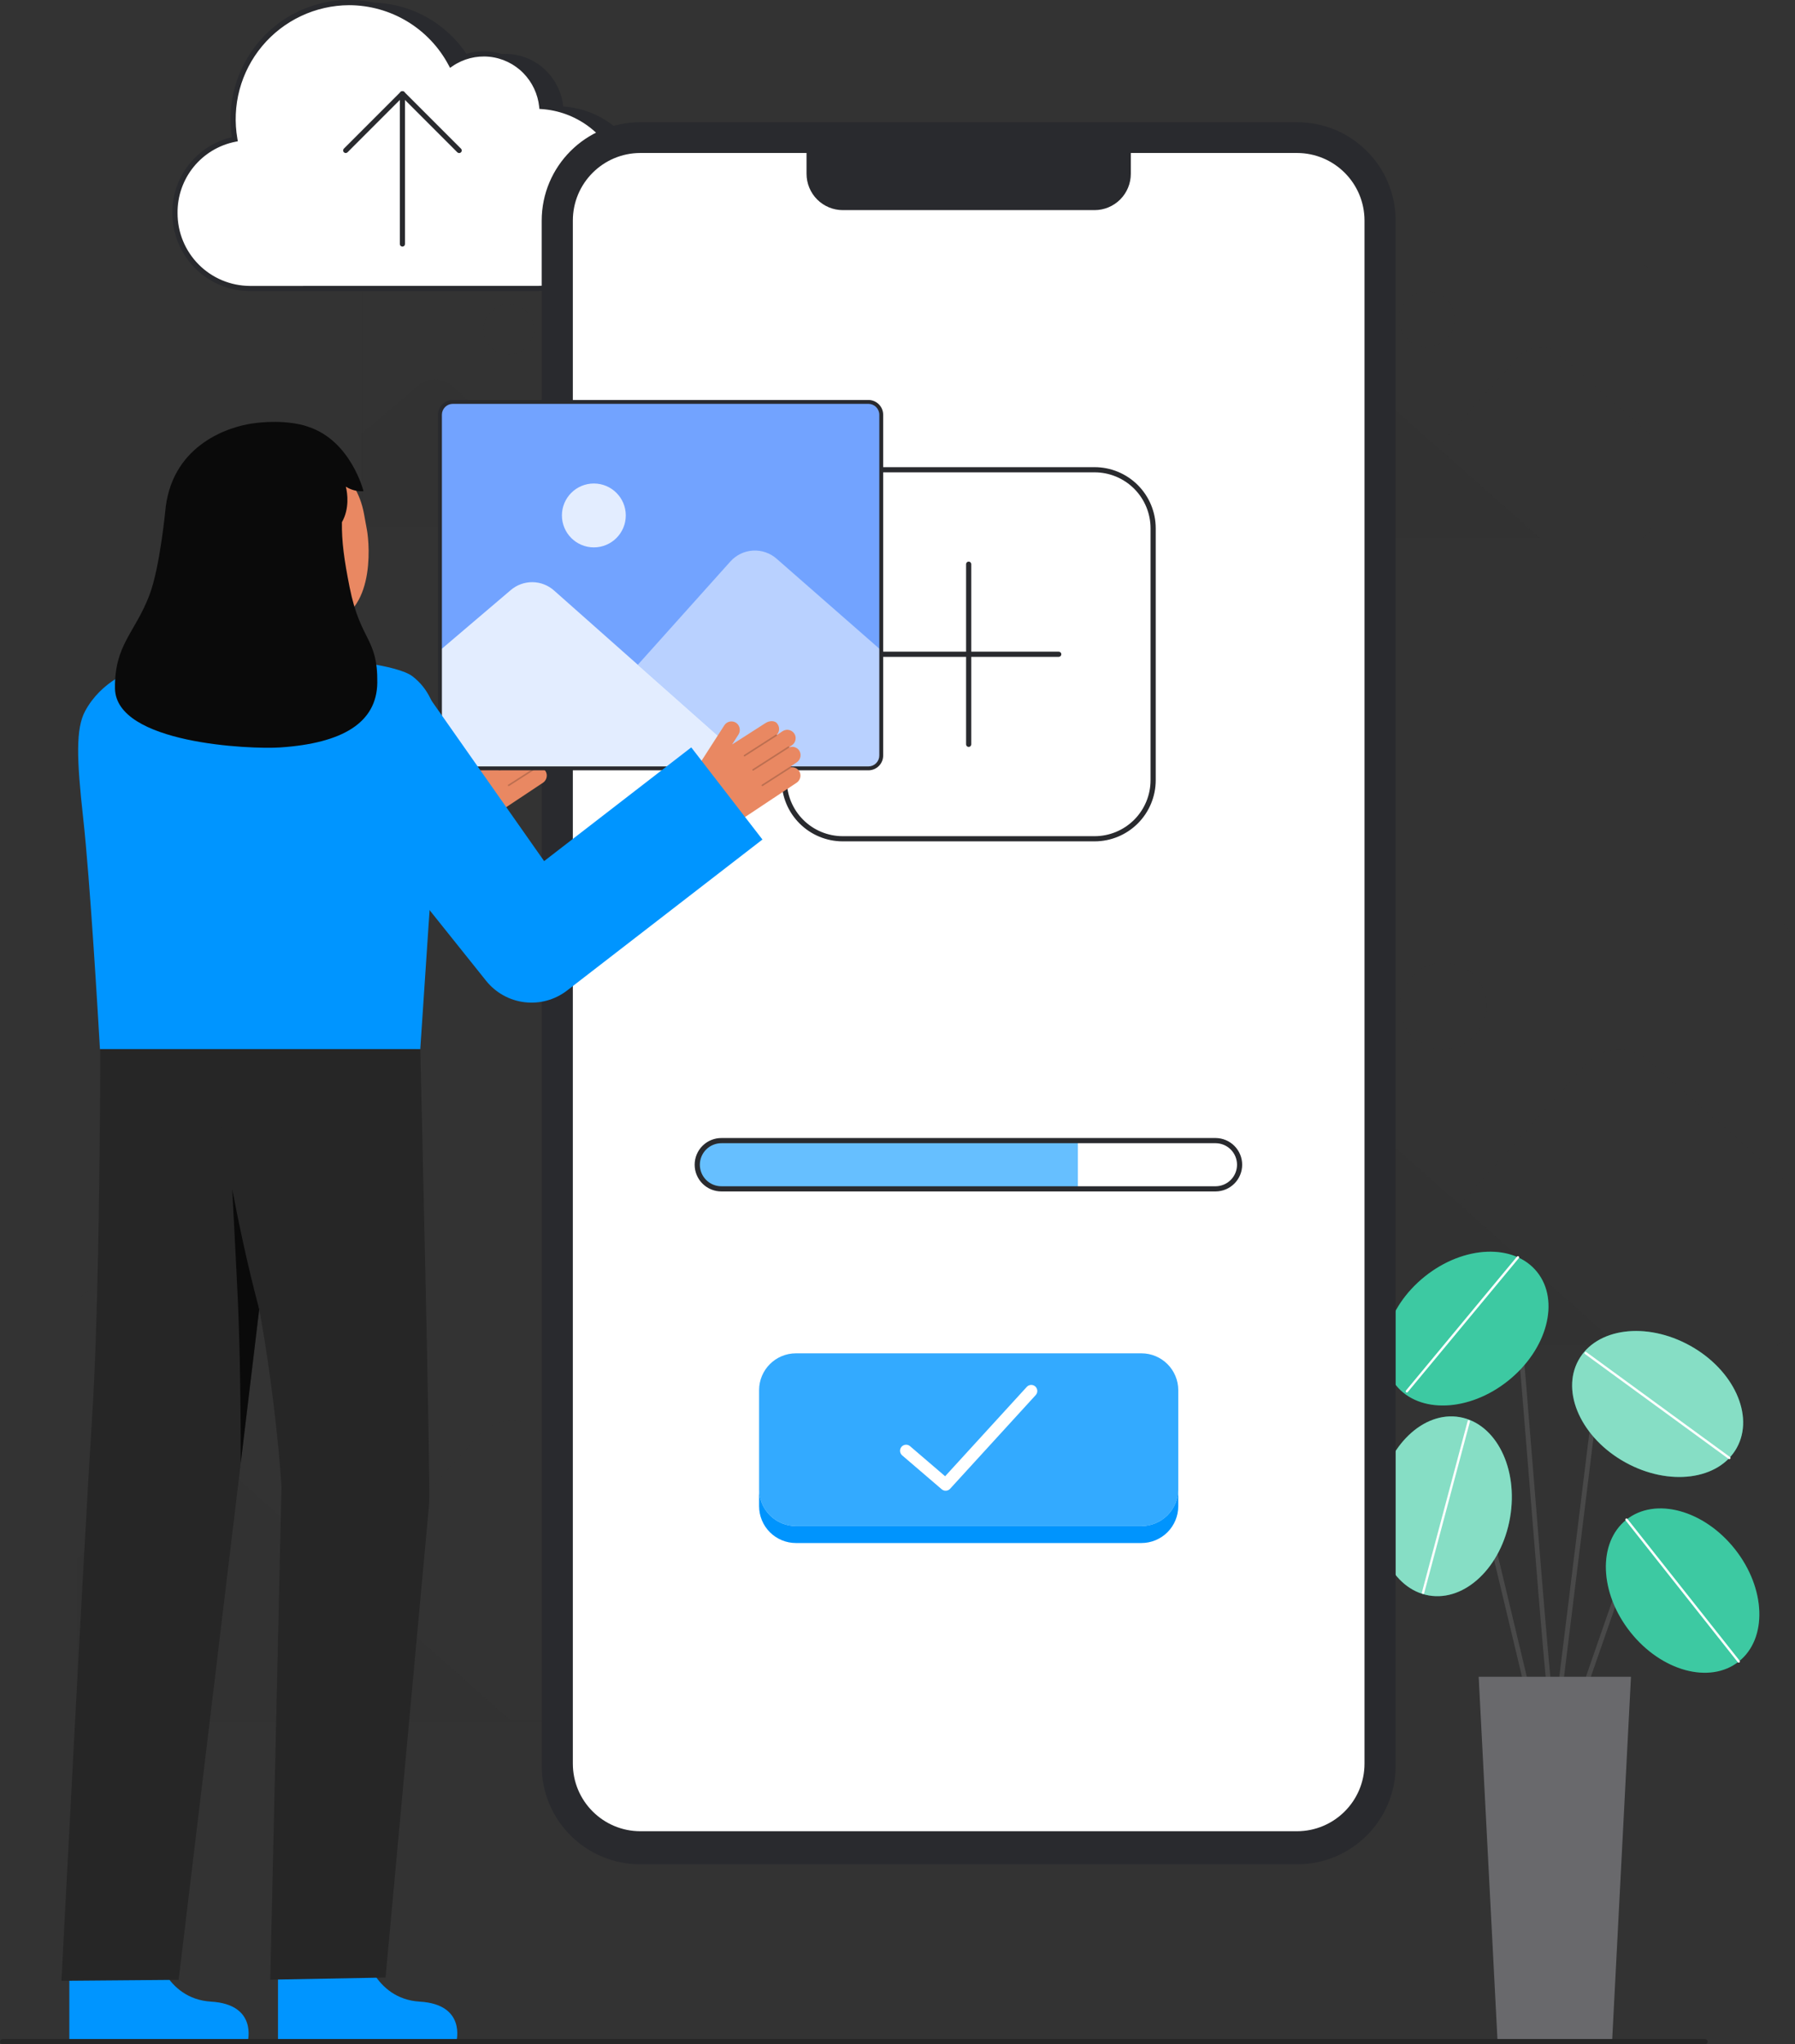 <svg width="296" height="337" viewBox="0 0 296 337" fill="none" xmlns="http://www.w3.org/2000/svg">
<rect x="0" y="0" width="296" height="337" fill="#333333" stroke="none"/>
<path opacity="0.05" d="M270.35 43.517H210.28C209.257 43.517 208.427 44.347 208.427 45.37V86.845C208.427 87.868 209.257 88.698 210.28 88.698H270.35C271.373 88.698 272.203 87.868 272.203 86.845V45.37C272.203 44.347 271.373 43.517 270.35 43.517Z" fill="#292A2E"/>
<path opacity="0.05" d="M235.285 57.225C237.834 57.225 239.9 55.159 239.9 52.61C239.9 50.062 237.834 47.996 235.285 47.996C232.736 47.996 230.67 50.062 230.67 52.61C230.67 55.159 232.736 57.225 235.285 57.225Z" fill="#292A2E"/>
<path opacity="0.05" d="M237.025 73.729L250.402 58.806C251.237 57.874 252.406 57.309 253.655 57.233C254.904 57.158 256.133 57.578 257.074 58.402L272.203 71.648V86.852C272.203 87.341 272.008 87.811 271.662 88.157C271.316 88.503 270.846 88.698 270.357 88.698H253.915" fill="#292A2E"/>
<path opacity="0.1" d="M253.915 88.698L224.908 62.991C224.051 62.231 222.949 61.807 221.803 61.795C220.658 61.784 219.547 62.186 218.675 62.928L208.428 71.648V87.028C208.428 87.248 208.471 87.465 208.555 87.667C208.639 87.87 208.762 88.054 208.917 88.209C209.072 88.364 209.256 88.487 209.459 88.571C209.661 88.655 209.879 88.698 210.098 88.698H253.915Z" fill="#292A2E"/>
<path opacity="0.05" d="M115.414 46.128H61.384C60.463 46.128 59.717 46.874 59.717 47.794V85.099C59.717 86.019 60.463 86.765 61.384 86.765H115.414C116.334 86.765 117.08 86.019 117.08 85.099V47.794C117.08 46.874 116.334 46.128 115.414 46.128Z" fill="#292A2E"/>
<path opacity="0.05" d="M83.874 58.456C86.166 58.456 88.025 56.598 88.025 54.306C88.025 52.014 86.166 50.155 83.874 50.155C81.582 50.155 79.724 52.014 79.724 54.306C79.724 56.598 81.582 58.456 83.874 58.456Z" fill="#292A2E"/>
<path opacity="0.05" d="M85.439 73.302L97.472 59.879C98.223 59.041 99.274 58.532 100.397 58.464C101.521 58.397 102.625 58.774 103.472 59.516L117.08 71.43V85.103C117.08 85.543 116.905 85.966 116.593 86.277C116.282 86.588 115.86 86.763 115.419 86.763H100.631" fill="#292A2E"/>
<path opacity="0.1" d="M100.631 86.767L74.54 63.647C73.769 62.963 72.778 62.581 71.747 62.571C70.717 62.56 69.718 62.922 68.933 63.59L59.719 71.433V85.267C59.719 85.665 59.878 86.047 60.159 86.329C60.441 86.61 60.823 86.768 61.221 86.768L100.631 86.767Z" fill="#292A2E"/>
<path d="M44.743 47.562C41.675 47.541 38.722 46.385 36.454 44.318C34.185 42.251 32.761 39.419 32.455 36.365C32.149 33.311 32.983 30.252 34.796 27.776C36.609 25.3 39.273 23.582 42.277 22.952C41.477 18.406 42.343 13.724 44.717 9.765C46.44 6.854 48.908 4.454 51.867 2.814C54.825 1.173 58.168 0.351 61.55 0.433C64.933 0.514 68.232 1.495 71.109 3.276C73.985 5.057 76.335 7.572 77.916 10.563C79.776 9.286 82.028 8.707 84.273 8.931C86.518 9.154 88.612 10.165 90.183 11.784C91.705 13.35 92.657 15.382 92.885 17.554C95.733 17.746 98.467 18.745 100.768 20.433C103.07 22.122 104.844 24.43 105.882 27.088C106.921 29.747 107.182 32.646 106.635 35.447C106.088 38.249 104.755 40.837 102.793 42.909C101.447 44.338 99.83 45.484 98.036 46.282C96.243 47.079 94.308 47.512 92.346 47.554L44.743 47.562Z" fill="#292A2E"/>
<path d="M41.194 47.562C38.126 47.541 35.173 46.385 32.904 44.318C30.636 42.251 29.212 39.419 28.906 36.365C28.6 33.311 29.434 30.252 31.247 27.776C33.06 25.3 35.724 23.582 38.728 22.952C37.928 18.406 38.794 13.724 41.167 9.765C42.89 6.854 45.358 4.454 48.317 2.814C51.276 1.173 54.619 0.351 58.001 0.433C61.383 0.514 64.683 1.495 67.559 3.276C70.436 5.057 72.786 7.572 74.367 10.563C76.227 9.286 78.479 8.707 80.724 8.931C82.969 9.154 85.062 10.165 86.634 11.784C88.156 13.35 89.108 15.382 89.336 17.554C92.184 17.746 94.918 18.745 97.219 20.433C99.521 22.122 101.295 24.43 102.333 27.088C103.372 29.747 103.633 32.646 103.086 35.447C102.539 38.249 101.206 40.837 99.243 42.909C97.897 44.338 96.281 45.484 94.487 46.282C92.693 47.079 90.759 47.512 88.797 47.554L41.194 47.562Z" fill="white"/>
<path d="M41.194 47.989C37.797 47.973 34.545 46.611 32.152 44.2C29.758 41.79 28.418 38.529 28.426 35.132C28.391 32.24 29.344 29.423 31.13 27.148C32.915 24.872 35.424 23.276 38.241 22.622C37.551 18.099 38.456 13.477 40.801 9.549C42.541 6.606 45.027 4.173 48.008 2.497C50.988 0.821 54.358 -0.04 57.777 0.001C61.196 0.043 64.544 0.984 67.483 2.732C70.422 4.479 72.849 6.971 74.519 9.955C76.454 8.756 78.74 8.255 80.999 8.534C83.258 8.813 85.354 9.855 86.939 11.488C88.442 13.035 89.415 15.019 89.716 17.155C92.609 17.417 95.37 18.489 97.683 20.247C99.996 22.006 101.767 24.38 102.793 27.098C103.82 29.816 104.06 32.768 103.487 35.616C102.914 38.465 101.551 41.094 99.553 43.203C98.168 44.673 96.505 45.852 94.66 46.672C92.815 47.492 90.825 47.937 88.806 47.981L41.194 47.989ZM57.548 0.855C54.816 0.869 52.119 1.48 49.646 2.644C47.174 3.808 44.985 5.497 43.233 7.594C41.481 9.692 40.208 12.146 39.502 14.786C38.797 17.426 38.676 20.188 39.148 22.88L39.219 23.289L38.812 23.371C36.099 23.909 33.661 25.38 31.919 27.528C30.178 29.677 29.244 32.367 29.279 35.132C29.271 38.303 30.521 41.347 32.755 43.597C34.989 45.848 38.024 47.12 41.194 47.136L88.797 47.13C90.701 47.087 92.578 46.666 94.319 45.891C96.059 45.117 97.628 44.003 98.934 42.617C100.841 40.603 102.136 38.089 102.667 35.367C103.199 32.645 102.945 29.829 101.936 27.246C100.927 24.663 99.204 22.42 96.969 20.779C94.733 19.139 92.077 18.168 89.31 17.98L88.949 17.959L88.912 17.599C88.693 15.523 87.783 13.58 86.329 12.083C84.827 10.536 82.827 9.57 80.682 9.356C78.537 9.143 76.386 9.695 74.609 10.915L74.215 11.187L73.99 10.765C72.408 7.775 70.042 5.273 67.145 3.527C64.248 1.782 60.931 0.858 57.548 0.855Z" fill="#292A2E"/>
<path d="M66.359 40.654C66.246 40.654 66.137 40.609 66.057 40.529C65.977 40.449 65.933 40.341 65.933 40.228V15.451C65.933 15.338 65.977 15.229 66.057 15.15C66.137 15.07 66.246 15.025 66.359 15.025C66.472 15.025 66.581 15.07 66.661 15.15C66.741 15.229 66.786 15.338 66.786 15.451V40.228C66.786 40.341 66.741 40.449 66.661 40.529C66.581 40.609 66.472 40.654 66.359 40.654Z" fill="#292A2E"/>
<path d="M75.716 25.235C75.66 25.235 75.605 25.224 75.553 25.202C75.501 25.181 75.454 25.149 75.415 25.11L66.359 16.054L57.304 25.11C57.223 25.187 57.116 25.23 57.004 25.229C56.892 25.228 56.785 25.183 56.706 25.104C56.627 25.025 56.582 24.918 56.581 24.806C56.58 24.695 56.623 24.587 56.701 24.506L66.057 15.15C66.139 15.073 66.247 15.03 66.359 15.03C66.471 15.03 66.579 15.073 66.661 15.15L76.017 24.506C76.077 24.566 76.118 24.642 76.134 24.725C76.151 24.808 76.142 24.893 76.11 24.971C76.078 25.049 76.023 25.116 75.953 25.163C75.883 25.209 75.8 25.235 75.716 25.235H75.716Z" fill="#292A2E"/>
<path opacity="0.05" d="M292.391 151.76H199.248C197.662 151.76 196.376 153.046 196.376 154.632V218.943C196.376 220.53 197.662 221.816 199.248 221.816H292.391C293.978 221.816 295.264 220.53 295.264 218.943V154.632C295.264 153.046 293.978 151.76 292.391 151.76Z" fill="#292A2E"/>
<path opacity="0.05" d="M238.02 173.015C241.972 173.015 245.175 169.811 245.175 165.859C245.175 161.908 241.972 158.704 238.02 158.704C234.068 158.704 230.865 161.908 230.865 165.859C230.865 169.811 234.068 173.015 238.02 173.015Z" fill="#292A2E"/>
<path opacity="0.05" d="M240.718 198.606L261.461 175.466C262.756 174.021 264.568 173.145 266.505 173.028C268.441 172.911 270.346 173.562 271.806 174.84L295.264 195.379V218.954C295.264 219.713 294.962 220.441 294.425 220.977C293.889 221.514 293.161 221.816 292.402 221.816H266.908" fill="#292A2E"/>
<path opacity="0.1" d="M266.908 221.816L221.929 181.956C220.6 180.778 218.89 180.119 217.115 180.101C215.339 180.083 213.616 180.707 212.263 181.858L196.376 195.381V219.229C196.376 219.569 196.443 219.905 196.573 220.219C196.703 220.533 196.893 220.819 197.134 221.059C197.374 221.3 197.659 221.49 197.973 221.62C198.287 221.75 198.624 221.817 198.964 221.817L266.908 221.816Z" fill="#292A2E"/>
<path opacity="0.05" d="M110.237 212.629H15.64C14.029 212.629 12.723 213.935 12.723 215.546V280.86C12.723 282.471 14.029 283.777 15.64 283.777H110.237C111.848 283.777 113.154 282.471 113.154 280.86V215.546C113.154 213.935 111.848 212.629 110.237 212.629Z" fill="#292A2E"/>
<path opacity="0.05" d="M55.017 234.215C59.031 234.215 62.284 230.961 62.284 226.948C62.284 222.934 59.031 219.681 55.017 219.681C51.004 219.681 47.75 222.934 47.75 226.948C47.75 230.961 51.004 234.215 55.017 234.215Z" fill="#292A2E"/>
<path opacity="0.05" d="M57.758 260.206L78.825 236.702C80.14 235.235 81.981 234.345 83.947 234.226C85.914 234.107 87.848 234.769 89.33 236.066L113.155 256.926V280.868C113.155 281.25 113.08 281.628 112.934 281.981C112.787 282.333 112.573 282.654 112.303 282.924C112.034 283.194 111.713 283.408 111.36 283.554C111.008 283.7 110.63 283.775 110.248 283.775H84.355" fill="#292A2E"/>
<path opacity="0.1" d="M84.355 283.777L38.675 243.296C37.325 242.099 35.589 241.431 33.785 241.412C31.982 241.394 30.232 242.028 28.858 243.197L12.723 256.926V281.147C12.723 281.844 13 282.512 13.493 283.005C13.986 283.498 14.654 283.775 15.351 283.775L84.355 283.777Z" fill="#292A2E"/>
<path d="M256.395 285.975C256.292 285.975 256.194 285.934 256.121 285.862C255.575 285.316 254.686 275.302 252.289 245.486C251.308 233.286 250.382 221.762 249.706 214.759C249.658 214.259 249.464 214.2 249.4 214.181C248.475 213.902 245.662 216.121 244.09 218.063C244.025 218.14 243.932 218.188 243.831 218.198C243.73 218.207 243.63 218.177 243.551 218.113C243.473 218.05 243.422 217.958 243.41 217.857C243.398 217.757 243.426 217.656 243.488 217.575C244.527 216.291 247.913 212.923 249.623 213.438C249.968 213.541 250.396 213.841 250.477 214.683C251.153 221.692 252.079 233.219 253.06 245.422C254.517 263.541 256.166 284.067 256.708 285.36C256.75 285.418 256.775 285.486 256.78 285.557C256.785 285.628 256.771 285.699 256.738 285.763C256.706 285.826 256.656 285.879 256.595 285.917C256.535 285.954 256.465 285.973 256.394 285.974L256.395 285.975Z" fill="#494949"/>
<path d="M248.711 227.611C255.139 222.458 257.27 214.438 253.47 209.697C249.67 204.956 241.378 205.29 234.949 210.443C228.521 215.596 226.39 223.617 230.19 228.357C233.991 233.098 242.282 232.764 248.711 227.611Z" fill="#0CBC8B"/>
<path opacity="0.2" d="M248.711 227.611C255.139 222.458 257.27 214.438 253.47 209.697C249.67 204.956 241.378 205.29 234.949 210.443C228.521 215.596 226.39 223.617 230.19 228.357C233.991 233.098 242.282 232.764 248.711 227.611Z" fill="white"/>
<path d="M231.992 229.563C231.956 229.563 231.92 229.552 231.889 229.532C231.858 229.513 231.833 229.485 231.817 229.451C231.802 229.418 231.796 229.381 231.8 229.344C231.805 229.308 231.82 229.274 231.843 229.245L250.164 207.152C250.197 207.113 250.244 207.088 250.295 207.083C250.347 207.078 250.398 207.094 250.437 207.127C250.477 207.159 250.502 207.207 250.507 207.258C250.511 207.309 250.496 207.36 250.463 207.4L232.14 229.493C232.122 229.515 232.099 229.532 232.074 229.544C232.048 229.556 232.021 229.563 231.992 229.563Z" fill="white"/>
<path d="M260.391 281.24C260.347 281.24 260.304 281.233 260.263 281.219C260.166 281.185 260.086 281.114 260.042 281.021C259.997 280.929 259.991 280.822 260.024 280.725L266.905 260.936C267.108 260.354 267.453 259.833 267.909 259.419C268.366 259.006 268.918 258.713 269.517 258.569C270.116 258.425 270.741 258.433 271.335 258.593C271.93 258.753 272.475 259.06 272.92 259.485L276.558 262.96C276.595 262.996 276.625 263.038 276.645 263.084C276.666 263.131 276.677 263.181 276.678 263.232C276.679 263.283 276.67 263.333 276.652 263.381C276.633 263.428 276.606 263.471 276.571 263.508C276.536 263.545 276.494 263.574 276.447 263.595C276.4 263.616 276.35 263.627 276.299 263.628C276.249 263.629 276.198 263.62 276.151 263.602C276.103 263.583 276.06 263.556 276.023 263.521L272.385 260.045C272.033 259.709 271.603 259.467 271.133 259.341C270.664 259.215 270.17 259.208 269.698 259.322C269.225 259.436 268.789 259.667 268.428 259.994C268.068 260.32 267.796 260.732 267.636 261.191L260.754 280.984C260.727 281.059 260.678 281.124 260.613 281.17C260.548 281.215 260.47 281.24 260.391 281.24Z" fill="#494949"/>
<path d="M286.725 273.915C291.489 270.144 291.206 261.851 286.093 255.391C280.98 248.931 272.972 246.751 268.208 250.522C263.444 254.292 263.727 262.586 268.841 269.046C273.954 275.506 281.961 277.686 286.725 273.915Z" fill="#0CBC8B"/>
<path d="M253.269 284.714C253.181 284.714 253.097 284.685 253.029 284.63C252.96 284.576 252.912 284.501 252.892 284.416L241.344 236.128C241.265 235.799 241.097 235.498 240.858 235.258C240.619 235.018 240.319 234.848 239.99 234.768C239.661 234.688 239.316 234.7 238.994 234.803C238.671 234.906 238.384 235.096 238.162 235.352L234.602 239.465C234.535 239.543 234.44 239.591 234.337 239.598C234.235 239.606 234.133 239.572 234.056 239.505C233.978 239.438 233.93 239.343 233.923 239.24C233.915 239.138 233.949 239.036 234.016 238.959L237.576 234.845C237.891 234.481 238.3 234.211 238.758 234.064C239.216 233.918 239.706 233.901 240.174 234.015C240.641 234.129 241.068 234.37 241.407 234.711C241.747 235.052 241.986 235.48 242.098 235.948L253.646 284.236C253.66 284.293 253.66 284.352 253.648 284.409C253.635 284.466 253.61 284.52 253.573 284.566C253.537 284.612 253.491 284.649 253.438 284.674C253.385 284.7 253.328 284.713 253.269 284.713L253.269 284.714Z" fill="#494949"/>
<path d="M249.009 250.196C250.413 242.078 246.697 234.657 240.71 233.622C234.723 232.587 228.732 238.328 227.328 246.447C225.924 254.565 229.639 261.985 235.626 263.021C241.613 264.056 247.605 258.314 249.009 250.196Z" fill="#0CBC8B"/>
<path d="M256.396 285.975C256.38 285.975 256.364 285.974 256.348 285.972C256.246 285.96 256.153 285.907 256.09 285.826C256.027 285.745 255.998 285.643 256.01 285.541L263.385 225.665C263.466 225.013 263.733 224.398 264.155 223.894C264.576 223.39 265.134 223.019 265.762 222.824C266.39 222.63 267.06 222.621 267.693 222.798C268.325 222.976 268.893 223.332 269.328 223.824L277.757 233.371C277.793 233.408 277.82 233.453 277.838 233.502C277.856 233.55 277.864 233.602 277.861 233.654C277.859 233.706 277.846 233.756 277.823 233.803C277.801 233.85 277.769 233.891 277.73 233.926C277.692 233.96 277.646 233.986 277.597 234.002C277.548 234.019 277.496 234.025 277.444 234.021C277.393 234.017 277.342 234.003 277.296 233.979C277.25 233.955 277.21 233.922 277.176 233.882L268.747 224.336C268.411 223.955 267.972 223.68 267.483 223.542C266.994 223.405 266.476 223.412 265.991 223.562C265.506 223.713 265.074 224 264.748 224.389C264.423 224.779 264.216 225.254 264.154 225.758L256.78 285.636C256.768 285.73 256.722 285.816 256.652 285.878C256.581 285.941 256.49 285.975 256.396 285.975Z" fill="#494949"/>
<path d="M286.403 238.677C289.343 233.36 285.883 225.818 278.674 221.83C271.464 217.842 263.236 218.919 260.295 224.236C257.354 229.552 260.815 237.095 268.024 241.083C275.233 245.071 283.462 243.994 286.403 238.677Z" fill="#0CBC8B"/>
<path opacity="0.2" d="M286.725 273.915C291.489 270.144 291.206 261.851 286.093 255.391C280.98 248.931 272.972 246.751 268.208 250.522C263.444 254.292 263.727 262.586 268.841 269.046C273.954 275.506 281.961 277.686 286.725 273.915Z" fill="white"/>
<path opacity="0.5" d="M249.009 250.196C250.413 242.078 246.697 234.657 240.71 233.622C234.723 232.587 228.732 238.328 227.328 246.447C225.924 254.565 229.639 261.985 235.626 263.021C241.613 264.056 247.605 258.314 249.009 250.196Z" fill="white"/>
<path opacity="0.5" d="M286.403 238.677C289.343 233.36 285.883 225.818 278.674 221.83C271.464 217.842 263.236 218.919 260.295 224.236C257.354 229.552 260.815 237.095 268.024 241.083C275.233 245.071 283.462 243.994 286.403 238.677Z" fill="white"/>
<path d="M265.828 336.781H246.962L243.837 276.422H268.953L265.828 336.781Z" fill="#292A2E"/>
<path opacity="0.3" d="M265.828 336.781H246.962L243.837 276.422H268.953L265.828 336.781Z" fill="white"/>
<path d="M286.726 274.107C286.696 274.107 286.668 274.101 286.641 274.088C286.615 274.075 286.592 274.056 286.574 274.033L268.057 250.64C268.041 250.62 268.03 250.597 268.023 250.573C268.016 250.548 268.014 250.522 268.017 250.497C268.02 250.472 268.027 250.448 268.04 250.425C268.052 250.403 268.069 250.383 268.089 250.368C268.109 250.352 268.132 250.34 268.156 250.333C268.181 250.326 268.206 250.324 268.231 250.327C268.257 250.33 268.281 250.338 268.303 250.35C268.326 250.363 268.345 250.379 268.361 250.399L286.878 273.793C286.901 273.821 286.915 273.856 286.919 273.892C286.924 273.928 286.917 273.965 286.901 273.998C286.886 274.031 286.861 274.058 286.83 274.078C286.799 274.097 286.763 274.107 286.727 274.107H286.726Z" fill="white"/>
<path d="M285.171 240.551C285.13 240.551 285.09 240.538 285.057 240.514L261.36 223.212C261.34 223.197 261.322 223.178 261.309 223.156C261.296 223.134 261.287 223.11 261.283 223.085C261.279 223.06 261.28 223.034 261.286 223.01C261.292 222.985 261.303 222.962 261.318 222.941C261.333 222.921 261.352 222.903 261.374 222.89C261.395 222.877 261.42 222.868 261.445 222.864C261.47 222.86 261.496 222.861 261.52 222.867C261.545 222.873 261.568 222.884 261.589 222.899L285.285 240.201C285.318 240.225 285.342 240.259 285.355 240.298C285.368 240.337 285.368 240.379 285.355 240.418C285.342 240.457 285.317 240.491 285.284 240.515C285.251 240.539 285.211 240.552 285.17 240.551H285.171Z" fill="white"/>
<path d="M234.664 262.77C234.647 262.77 234.63 262.768 234.614 262.763C234.564 262.75 234.522 262.718 234.496 262.673C234.47 262.629 234.463 262.576 234.477 262.526L242.02 234.264C242.026 234.239 242.037 234.215 242.052 234.195C242.067 234.174 242.087 234.156 242.109 234.143C242.131 234.13 242.156 234.121 242.181 234.117C242.207 234.114 242.233 234.115 242.258 234.122C242.283 234.129 242.306 234.14 242.327 234.156C242.347 234.172 242.364 234.192 242.377 234.214C242.39 234.237 242.398 234.262 242.401 234.288C242.403 234.313 242.401 234.339 242.394 234.364L234.851 262.626C234.84 262.667 234.816 262.704 234.782 262.73C234.748 262.756 234.707 262.77 234.664 262.77Z" fill="white"/>
<path d="M213.916 20.152H105.558C96.594 20.152 89.327 27.419 89.327 36.383V291.107C89.327 300.072 96.594 307.338 105.558 307.338H213.916C222.88 307.338 230.147 300.072 230.147 291.107V36.383C230.147 27.419 222.88 20.152 213.916 20.152Z" fill="#292A2E"/>
<path d="M213.865 25.22H105.609C99.454 25.22 94.464 30.21 94.464 36.365V290.746C94.464 296.901 99.454 301.891 105.609 301.891H213.865C220.02 301.891 225.01 296.901 225.01 290.746V36.365C225.01 30.21 220.02 25.22 213.865 25.22Z" fill="white"/>
<path d="M133 23.125H186.474V28.658C186.473 30.244 185.843 31.766 184.721 32.888C183.599 34.01 182.077 34.64 180.49 34.64H138.985C137.398 34.64 135.876 34.009 134.754 32.887C133.632 31.765 133.001 30.243 133.001 28.656V23.125H133Z" fill="#292A2E"/>
<path d="M180.509 77.441H138.965C133.638 77.441 129.319 81.759 129.319 87.087V128.63C129.319 133.958 133.638 138.277 138.965 138.277H180.509C185.836 138.277 190.155 133.958 190.155 128.63V87.087C190.155 81.759 185.836 77.441 180.509 77.441Z" fill="white"/>
<path d="M180.508 138.703H138.965C136.295 138.7 133.734 137.638 131.846 135.75C129.957 133.861 128.895 131.301 128.892 128.63V87.087C128.895 84.416 129.958 81.856 131.846 79.968C133.734 78.079 136.295 77.017 138.965 77.014H180.508C183.179 77.017 185.739 78.079 187.628 79.968C189.516 81.856 190.578 84.416 190.581 87.087V128.63C190.578 131.301 189.516 133.861 187.628 135.75C185.739 137.638 183.179 138.7 180.508 138.703ZM138.965 77.867C136.521 77.87 134.177 78.842 132.449 80.571C130.72 82.299 129.748 84.643 129.745 87.087V128.63C129.748 131.075 130.72 133.418 132.449 135.147C134.177 136.875 136.521 137.847 138.965 137.85H180.508C182.953 137.847 185.296 136.875 187.025 135.147C188.753 133.418 189.725 131.075 189.728 128.63V87.087C189.725 84.642 188.753 82.299 187.025 80.57C185.296 78.842 182.953 77.87 180.508 77.867H138.965Z" fill="#292A2E"/>
<path opacity="0.6" d="M177.747 188.038V195.989H118.995C117.941 195.989 116.929 195.57 116.184 194.824C115.438 194.079 115.019 193.068 115.019 192.013C115.019 190.959 115.438 189.948 116.184 189.202C116.929 188.456 117.941 188.038 118.995 188.038H177.747Z" fill="#0095FF"/>
<path d="M200.478 196.416H118.996C118.414 196.422 117.837 196.312 117.298 196.094C116.759 195.875 116.268 195.552 115.855 195.142C115.441 194.733 115.113 194.245 114.889 193.708C114.665 193.171 114.55 192.595 114.55 192.013C114.55 191.432 114.665 190.855 114.889 190.318C115.113 189.781 115.441 189.294 115.855 188.885C116.268 188.475 116.759 188.152 117.298 187.933C117.837 187.714 118.414 187.605 118.996 187.611H200.478C201.638 187.622 202.747 188.091 203.563 188.915C204.379 189.74 204.837 190.853 204.837 192.013C204.837 193.174 204.379 194.287 203.563 195.111C202.747 195.936 201.638 196.405 200.478 196.416ZM118.996 188.464C118.527 188.459 118.061 188.547 117.626 188.723C117.191 188.899 116.795 189.159 116.461 189.49C116.127 189.82 115.862 190.213 115.681 190.646C115.5 191.079 115.407 191.544 115.407 192.013C115.407 192.483 115.5 192.948 115.681 193.381C115.862 193.814 116.127 194.207 116.461 194.537C116.795 194.867 117.191 195.128 117.626 195.304C118.061 195.48 118.527 195.568 118.996 195.563H200.478C201.412 195.553 202.305 195.174 202.963 194.51C203.62 193.845 203.989 192.948 203.989 192.013C203.989 191.079 203.62 190.182 202.963 189.517C202.305 188.852 201.412 188.474 200.478 188.464H118.996Z" fill="#292A2E"/>
<path opacity="0.8" d="M188.221 223.105H131.253C127.896 223.105 125.175 225.826 125.175 229.183V245.503C125.175 248.86 127.896 251.581 131.253 251.581H188.221C191.578 251.581 194.299 248.86 194.299 245.503V229.183C194.299 225.826 191.578 223.105 188.221 223.105Z" fill="#0095FF"/>
<path d="M194.298 245.504V248.301C194.298 249.912 193.657 251.458 192.518 252.598C191.378 253.737 189.832 254.377 188.221 254.377H131.252C129.641 254.377 128.095 253.737 126.955 252.598C125.816 251.458 125.176 249.912 125.176 248.301V245.504C125.176 247.116 125.816 248.661 126.955 249.801C128.095 250.941 129.641 251.581 131.252 251.581H188.221C189.832 251.581 191.378 250.94 192.518 249.801C193.657 248.661 194.297 247.116 194.298 245.504Z" fill="#0094FD"/>
<path d="M155.939 245.755C155.701 245.755 155.47 245.67 155.289 245.515L148.769 239.927C148.669 239.842 148.587 239.737 148.528 239.62C148.469 239.504 148.433 239.376 148.423 239.245C148.413 239.114 148.428 238.983 148.469 238.858C148.51 238.734 148.575 238.618 148.66 238.519C148.745 238.419 148.85 238.337 148.967 238.278C149.084 238.218 149.211 238.183 149.342 238.173C149.473 238.163 149.604 238.178 149.729 238.219C149.853 238.26 149.969 238.325 150.068 238.41L155.854 243.369L169.318 228.638C169.406 228.541 169.513 228.463 169.632 228.407C169.751 228.352 169.879 228.32 170.01 228.314C170.141 228.308 170.272 228.328 170.395 228.373C170.519 228.418 170.632 228.486 170.729 228.575C170.826 228.663 170.904 228.77 170.96 228.889C171.015 229.008 171.047 229.136 171.053 229.267C171.059 229.398 171.039 229.529 170.994 229.652C170.949 229.776 170.881 229.889 170.792 229.986L156.676 245.431C156.583 245.533 156.469 245.615 156.342 245.671C156.215 245.727 156.078 245.755 155.939 245.755Z" fill="white"/>
<path d="M159.737 123.136C159.624 123.136 159.515 123.092 159.435 123.012C159.355 122.932 159.31 122.823 159.31 122.71V93.007C159.31 92.894 159.355 92.786 159.435 92.706C159.515 92.626 159.624 92.581 159.737 92.581C159.85 92.581 159.958 92.626 160.038 92.706C160.118 92.786 160.163 92.894 160.163 93.007V122.71C160.163 122.823 160.118 122.932 160.038 123.012C159.958 123.092 159.85 123.136 159.737 123.136Z" fill="#292A2E"/>
<path d="M174.588 108.285H144.886C144.773 108.285 144.664 108.24 144.584 108.16C144.504 108.08 144.459 107.972 144.459 107.859C144.459 107.746 144.504 107.637 144.584 107.557C144.664 107.477 144.773 107.432 144.886 107.432H174.588C174.701 107.432 174.81 107.477 174.89 107.557C174.97 107.637 175.015 107.746 175.015 107.859C175.015 107.972 174.97 108.08 174.89 108.16C174.81 108.24 174.701 108.285 174.588 108.285Z" fill="#292A2E"/>
<path d="M72.852 126.976L77.614 119.57C77.719 119.407 77.856 119.268 78.017 119.161C78.179 119.054 78.36 118.982 78.551 118.95C78.742 118.917 78.937 118.925 79.125 118.972C79.313 119.019 79.489 119.104 79.641 119.223C79.916 119.451 80.097 119.773 80.148 120.127C80.2 120.48 80.118 120.84 79.919 121.137L78.898 122.726L84.401 119.204C85.005 118.802 86.005 118.695 86.411 119.404C86.586 119.666 86.666 119.98 86.639 120.294C86.612 120.608 86.479 120.903 86.263 121.132C86.268 121.137 86.273 121.142 86.277 121.147C86.279 121.152 86.281 121.157 86.283 121.163L87.216 120.542C87.389 120.428 87.585 120.353 87.79 120.324C87.996 120.294 88.205 120.311 88.403 120.373C88.601 120.435 88.783 120.54 88.935 120.681C89.088 120.822 89.206 120.996 89.283 121.188C89.398 121.494 89.404 121.83 89.301 122.141C89.198 122.451 88.991 122.716 88.715 122.892L88.318 123.156C88.321 123.171 88.321 123.186 88.318 123.201C88.628 123.085 88.969 123.083 89.28 123.195C89.591 123.307 89.852 123.526 90.016 123.813C90.186 124.132 90.23 124.504 90.139 124.854C90.047 125.204 89.827 125.507 89.522 125.702L88.536 126.358C88.557 126.358 88.577 126.363 88.595 126.373C88.613 126.383 88.628 126.397 88.639 126.414C88.652 126.435 88.659 126.459 88.658 126.483C88.962 126.457 89.267 126.531 89.525 126.694C89.783 126.857 89.981 127.101 90.087 127.387C90.193 127.691 90.193 128.021 90.087 128.324C89.982 128.627 89.777 128.886 89.507 129.059L81.186 134.589C80.022 135.363 78.653 135.771 77.255 135.762C75.858 135.753 74.495 135.327 73.341 134.537C72.346 133.857 71.656 132.816 71.417 131.634C71.178 130.453 71.409 129.225 72.061 128.212L72.852 126.976Z" fill="#E98862"/>
<g opacity="0.2">
<path d="M80.835 124.644C80.854 124.672 80.883 124.691 80.916 124.698C80.949 124.705 80.983 124.698 81.011 124.68L86.241 121.324C86.269 121.306 86.29 121.277 86.297 121.244C86.304 121.21 86.298 121.175 86.279 121.147C86.261 121.118 86.232 121.098 86.198 121.091C86.165 121.083 86.13 121.09 86.102 121.108L80.872 124.464C80.858 124.473 80.846 124.484 80.836 124.498C80.826 124.512 80.82 124.528 80.816 124.544C80.812 124.561 80.812 124.578 80.815 124.594C80.818 124.611 80.824 124.627 80.834 124.641L80.835 124.644Z" fill="#0C0C0C"/>
</g>
<g opacity="0.2">
<path d="M82.25 126.992C82.268 127.02 82.297 127.04 82.33 127.047C82.363 127.053 82.398 127.047 82.426 127.029L88.262 123.281C88.276 123.272 88.288 123.26 88.298 123.246C88.308 123.232 88.315 123.217 88.318 123.2C88.322 123.184 88.322 123.167 88.319 123.15C88.316 123.133 88.31 123.117 88.301 123.103C88.281 123.075 88.252 123.056 88.219 123.049C88.186 123.042 88.152 123.048 88.123 123.065L82.286 126.811C82.271 126.82 82.259 126.831 82.249 126.845C82.24 126.859 82.233 126.875 82.229 126.891C82.225 126.908 82.225 126.925 82.228 126.942C82.231 126.958 82.237 126.974 82.247 126.988L82.25 126.992Z" fill="#0C0C0C"/>
</g>
<g opacity="0.2">
<path d="M83.769 129.542C83.788 129.57 83.817 129.589 83.85 129.596C83.882 129.603 83.917 129.596 83.945 129.578L88.6 126.592C88.629 126.574 88.649 126.545 88.656 126.511C88.664 126.478 88.657 126.443 88.639 126.414C88.621 126.386 88.591 126.366 88.558 126.358C88.525 126.351 88.49 126.357 88.461 126.376L83.806 129.362C83.791 129.371 83.779 129.383 83.769 129.397C83.76 129.411 83.753 129.426 83.749 129.443C83.746 129.459 83.746 129.476 83.749 129.493C83.752 129.51 83.758 129.526 83.767 129.54L83.769 129.542Z" fill="#0C0C0C"/>
</g>
<path d="M31.758 114.963L53.791 150.349L39.95 148.098L72.158 123.212L83.895 138.401L51.686 163.288C50.69 164.058 49.551 164.625 48.335 164.955C47.119 165.285 45.85 165.372 44.601 165.212C43.352 165.052 42.146 164.647 41.053 164.021C39.96 163.395 39.001 162.559 38.231 161.562C38.174 161.488 38.117 161.413 38.06 161.337L37.844 161.038L13.484 127.211L31.758 114.963Z" fill="#367CFF"/>
<path d="M25.534 321.303C25.534 321.303 27.12 329.525 34.818 329.983C42.516 330.441 40.846 336.573 40.846 336.573H11.432V321.877L25.534 321.303Z" fill="#0095FF"/>
<path d="M16.46 171.33C16.46 171.33 16.553 168.859 16.533 174.465C16.46 195.377 16.098 219.263 15.211 233.24C13.786 255.709 10.132 326.55 10.132 326.55L29.461 326.388L48.196 170.481L16.46 171.33Z" fill="#262626"/>
<path d="M38.289 195.99C38.289 195.99 39.09 211.165 39.239 214.728C39.582 222.967 39.701 231.497 39.701 241.17L42.748 215.814C42.748 215.814 40.519 207.87 38.289 195.99Z" fill="#0A0A0A"/>
<path d="M59.946 321.303C59.946 321.303 61.532 329.525 69.229 329.983C76.927 330.441 75.258 336.573 75.258 336.573H45.842V321.877L59.946 321.303Z" fill="#0095FF"/>
<path d="M69.305 172.954C69.305 172.954 71.017 244.425 70.766 247.918L63.578 326.009L44.568 326.36L46.42 245.093C46.42 245.093 45.113 222.676 39.697 201.86C36.926 191.176 35.258 180.237 34.72 169.213L69.305 172.954Z" fill="#262626"/>
<path d="M72.026 133.283C71.628 137.967 69.689 167.185 69.305 172.954H16.482C16.183 167.75 14.844 145.001 13.712 134.827C12.632 125.118 12.486 120.093 14.039 117.223C16.578 112.531 21.541 109.985 26.27 109.345C29.159 108.954 33.502 108.674 33.502 108.674C33.502 108.674 33.87 116.115 42.64 116.528C54.578 117.091 53.782 108.674 53.841 108.674C55.775 108.674 65.539 109.584 68.029 111.5C73.351 115.594 72.872 123.359 72.026 133.283Z" fill="#0095FF"/>
<path d="M58.683 108.942C58.627 108.935 57.104 114.671 45.208 113.778C36.973 113.162 34.965 107.556 34.776 107.556C35.664 107.367 37.106 107.172 37.5 106.961C38.182 106.647 38.781 106.18 39.252 105.596C39.724 105.013 40.054 104.328 40.217 103.596C40.589 102.173 40.779 96.693 40.779 93.944L53.449 96.791C53.273 99.892 52.037 107.082 56.37 108.355C57.091 108.564 57.867 108.758 58.683 108.942Z" fill="#E98862"/>
<path d="M53.012 102.888C48.016 103.282 41.599 101.173 40.38 94.508L39.28 88.494C38.061 81.829 40.574 75.786 46.849 74.638C53.124 73.49 58.803 78.035 60.022 84.7L60.509 87.363C60.976 89.923 61.925 102.185 53.012 102.888Z" fill="#E98862"/>
<path d="M57.643 96.769C56.748 92.263 56.336 89.258 56.383 86.086C57.646 83.871 57.314 81.328 57.027 80.23C57.897 80.782 58.919 81.044 59.948 80.978C59.948 80.978 57.858 72.596 50.76 70.34C49.455 69.832 46.121 69.191 41.696 69.798C37.931 70.314 28.652 73.128 27.327 83.576V83.582C27.284 83.928 26.392 93.553 24.616 98.171C22.227 104.378 18.876 106.307 18.961 113.47C19.069 122.601 41.27 123.555 46.224 123.22C56.44 122.531 62.143 119.172 62.217 112.532C62.299 105.092 59.438 105.783 57.643 96.769Z" fill="#0A0A0A"/>
<path d="M143.205 66.259H74.662C73.495 66.259 72.549 67.206 72.549 68.373V124.557C72.549 125.725 73.495 126.671 74.662 126.671H143.205C144.372 126.671 145.318 125.725 145.318 124.557V68.373C145.318 67.206 144.372 66.259 143.205 66.259Z" fill="#367CFF"/>
<path opacity="0.3" d="M143.205 66.259H74.662C73.495 66.259 72.549 67.206 72.549 68.373V124.557C72.549 125.725 73.495 126.671 74.662 126.671H143.205C144.372 126.671 145.318 125.725 145.318 124.557V68.373C145.318 67.206 144.372 66.259 143.205 66.259Z" fill="white"/>
<path opacity="0.8" d="M97.928 90.239C100.836 90.239 103.194 87.881 103.194 84.973C103.194 82.065 100.836 79.708 97.928 79.708C95.02 79.708 92.663 82.065 92.663 84.973C92.663 87.881 95.02 90.239 97.928 90.239Z" fill="white"/>
<path opacity="0.5" d="M105.179 109.592L120.443 92.563C121.396 91.5 122.73 90.855 124.155 90.769C125.581 90.683 126.982 91.162 128.057 92.103L145.319 107.217V126.671H124.452" fill="white"/>
<path opacity="0.8" d="M124.452 126.671L91.353 97.339C90.375 96.472 89.117 95.988 87.81 95.975C86.503 95.962 85.235 96.421 84.24 97.267L72.549 107.217V126.671" fill="white"/>
<path d="M143.204 126.992H74.662C74.018 126.991 73.4 126.734 72.944 126.279C72.489 125.823 72.232 125.205 72.231 124.561V68.373C72.232 67.728 72.488 67.11 72.944 66.654C73.4 66.198 74.017 65.941 74.662 65.939H143.204C143.849 65.94 144.468 66.197 144.924 66.653C145.381 67.109 145.637 67.728 145.638 68.373V124.557C145.638 125.203 145.381 125.822 144.925 126.278C144.468 126.735 143.85 126.992 143.204 126.992ZM74.662 66.579C74.187 66.58 73.732 66.77 73.396 67.106C73.06 67.442 72.871 67.898 72.871 68.373V124.557C72.872 125.032 73.061 125.487 73.397 125.823C73.732 126.159 74.187 126.348 74.662 126.349H143.204C143.679 126.349 144.135 126.16 144.471 125.824C144.808 125.488 144.997 125.033 144.998 124.557V68.373C144.998 67.897 144.808 67.441 144.472 67.105C144.136 66.769 143.68 66.58 143.204 66.579H74.662Z" fill="#292A2E"/>
<path d="M114.683 126.976L119.445 119.57C119.549 119.407 119.687 119.268 119.848 119.161C120.009 119.054 120.191 118.982 120.382 118.95C120.573 118.917 120.768 118.925 120.956 118.972C121.143 119.019 121.319 119.104 121.472 119.223C121.747 119.451 121.928 119.773 121.979 120.127C122.031 120.48 121.949 120.84 121.75 121.137L120.729 122.726L126.231 119.204C126.836 118.802 127.836 118.695 128.242 119.404C128.416 119.666 128.497 119.98 128.47 120.294C128.443 120.608 128.31 120.903 128.094 121.132C128.099 121.137 128.104 121.142 128.108 121.147C128.11 121.152 128.112 121.157 128.113 121.163L129.047 120.542C129.22 120.428 129.416 120.353 129.621 120.324C129.827 120.294 130.036 120.311 130.234 120.373C130.432 120.435 130.614 120.54 130.766 120.681C130.918 120.822 131.037 120.996 131.114 121.188C131.229 121.494 131.235 121.83 131.132 122.141C131.028 122.451 130.822 122.716 130.546 122.892L130.149 123.156C130.152 123.171 130.152 123.186 130.149 123.201C130.458 123.085 130.799 123.083 131.11 123.195C131.421 123.307 131.682 123.526 131.846 123.813C132.017 124.132 132.061 124.504 131.969 124.854C131.878 125.204 131.658 125.507 131.353 125.702L130.366 126.358C130.387 126.358 130.407 126.363 130.425 126.373C130.443 126.383 130.458 126.397 130.47 126.414C130.483 126.435 130.489 126.459 130.488 126.483C130.792 126.457 131.097 126.531 131.355 126.694C131.614 126.857 131.811 127.101 131.918 127.387C132.023 127.691 132.023 128.021 131.918 128.324C131.813 128.627 131.608 128.886 131.337 129.059L123.016 134.589C121.852 135.363 120.484 135.771 119.086 135.762C117.688 135.753 116.325 135.327 115.171 134.537C114.177 133.857 113.487 132.816 113.248 131.634C113.009 130.453 113.24 129.225 113.891 128.212L114.683 126.976Z" fill="#E98862"/>
<g opacity="0.2">
<path d="M122.664 124.644C122.683 124.672 122.712 124.691 122.745 124.698C122.778 124.705 122.812 124.698 122.84 124.68L128.07 121.324C128.084 121.315 128.096 121.303 128.106 121.29C128.116 121.276 128.122 121.26 128.126 121.244C128.129 121.227 128.13 121.21 128.127 121.193C128.124 121.177 128.118 121.161 128.108 121.147C128.099 121.133 128.087 121.12 128.074 121.111C128.06 121.101 128.044 121.094 128.028 121.091C128.011 121.087 127.994 121.087 127.977 121.09C127.961 121.093 127.945 121.099 127.931 121.108L122.701 124.464C122.687 124.473 122.675 124.484 122.665 124.498C122.655 124.512 122.649 124.528 122.645 124.544C122.641 124.561 122.641 124.578 122.644 124.594C122.647 124.611 122.653 124.627 122.663 124.641L122.664 124.644Z" fill="#0C0C0C"/>
</g>
<g opacity="0.2">
<path d="M124.081 126.992C124.099 127.02 124.128 127.04 124.161 127.047C124.194 127.053 124.229 127.047 124.257 127.029L130.093 123.281C130.107 123.272 130.119 123.26 130.129 123.246C130.139 123.232 130.146 123.217 130.149 123.2C130.153 123.184 130.153 123.167 130.15 123.15C130.147 123.133 130.141 123.117 130.132 123.103C130.112 123.075 130.083 123.056 130.05 123.049C130.017 123.042 129.983 123.048 129.954 123.065L124.118 126.809C124.103 126.818 124.091 126.83 124.081 126.844C124.072 126.858 124.065 126.874 124.061 126.89C124.058 126.907 124.057 126.924 124.06 126.94C124.063 126.957 124.07 126.973 124.079 126.987L124.081 126.992Z" fill="#0C0C0C"/>
</g>
<g opacity="0.2">
<path d="M125.6 129.542C125.619 129.57 125.648 129.589 125.68 129.596C125.713 129.603 125.748 129.596 125.776 129.578L130.431 126.592C130.46 126.574 130.48 126.545 130.487 126.511C130.495 126.478 130.488 126.443 130.47 126.414C130.452 126.386 130.422 126.366 130.389 126.358C130.356 126.351 130.321 126.357 130.292 126.376L125.637 129.362C125.623 129.371 125.61 129.383 125.601 129.397C125.591 129.41 125.584 129.426 125.581 129.443C125.577 129.459 125.577 129.476 125.58 129.493C125.583 129.51 125.589 129.526 125.598 129.54L125.6 129.542Z" fill="#0C0C0C"/>
</g>
<path d="M69.588 113.279L95.328 149.935L81.782 148.098L113.99 123.212L125.727 138.401L93.518 163.288C91.528 164.826 89.014 165.521 86.517 165.223C84.019 164.926 81.739 163.659 80.166 161.697L79.97 161.452L51.99 126.477L69.588 113.279Z" fill="#0095FF"/>
<path d="M0.427 337H281.17C281.283 337 281.391 336.955 281.471 336.875C281.551 336.795 281.596 336.687 281.596 336.573C281.596 336.46 281.551 336.352 281.471 336.272C281.391 336.192 281.283 336.147 281.17 336.147H0.427C0.313 336.147 0.205 336.192 0.125 336.272C0.045 336.352 0 336.46 0 336.573C0 336.687 0.045 336.795 0.125 336.875C0.205 336.955 0.313 337 0.427 337Z" fill="#262626"/>
</svg>
